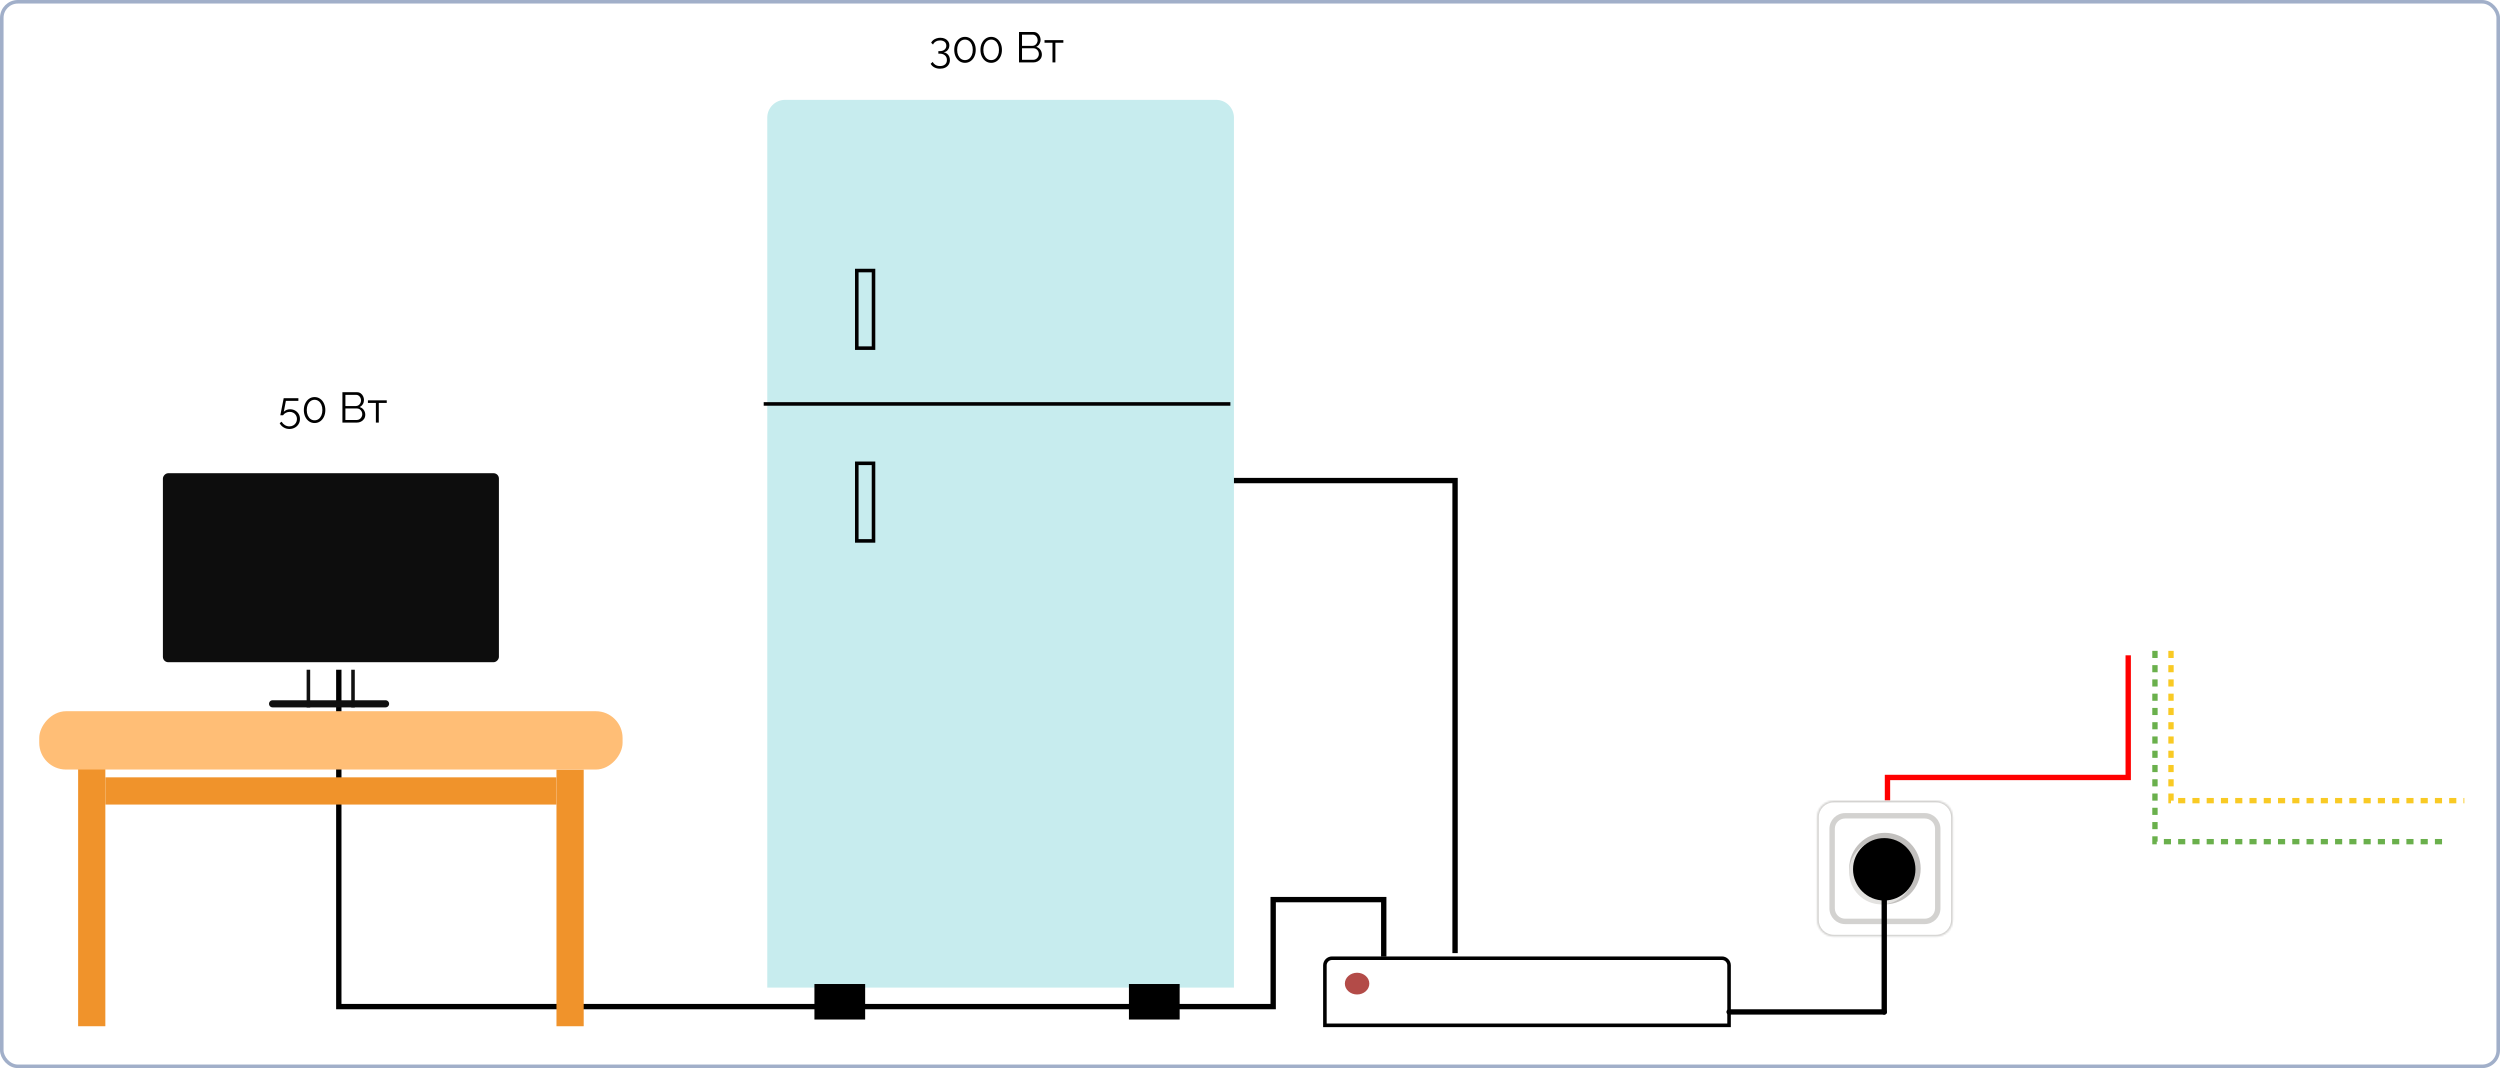 <svg width="1402" height="599" viewBox="0 0 1402 599" fill="none" xmlns="http://www.w3.org/2000/svg">
<rect x="1" y="1" width="1400" height="597" rx="9" stroke="#A1AFC9" stroke-width="2"/>
<path d="M1217.5 365V449H1382" stroke="#F9CA24" stroke-width="3" stroke-dasharray="4 4"/>
<path d="M1208.5 365V472H1373.5" stroke="#6AB04C" stroke-width="3" stroke-dasharray="4 4"/>
<path d="M1193.5 367.5V436H1058.5V481" stroke="#FF0000" stroke-width="3"/>
<path d="M776 536.5V504.5H714V564.5H190V362.5" stroke="black" stroke-width="3"/>
<path d="M816 534.5V269.5H652.5" stroke="black" stroke-width="3"/>
<g filter="url(#filter0_d_711_7)">
<path d="M690 64C690 58.477 685.523 54 680 54H438.281C432.758 54 428.281 58.477 428.281 64V551.835H690V64Z" fill="#C7ECEE"/>
</g>
<line y1="-1" x2="261.719" y2="-1" transform="matrix(-1 0 0 1 690 227.53)" stroke="black" stroke-width="2"/>
<rect x="-1" y="1" width="9.379" height="43.516" transform="matrix(-1 0 0 1 488.866 150.723)" stroke="black" stroke-width="2"/>
<rect x="-1" y="1" width="9.379" height="43.516" transform="matrix(-1 0 0 1 488.866 258.823)" stroke="black" stroke-width="2"/>
<rect width="28.448" height="19.913" transform="matrix(-1 0 0 1 661.552 551.835)" fill="black"/>
<rect width="28.448" height="19.913" transform="matrix(-1 0 0 1 485.177 551.835)" fill="black"/>
<g filter="url(#filter1_d_711_7)">
<path d="M967.659 539.366C967.659 537.157 965.868 535.366 963.659 535.366H745C742.791 535.366 741 537.157 741 539.366V573H967.659V539.366Z" fill="white" stroke="black" stroke-width="2"/>
<ellipse rx="6.86" ry="6.098" transform="matrix(-1 0 0 1 759.055 549.61)" fill="#B34B48"/>
</g>
<g filter="url(#filter2_d_711_7)">
<rect width="15.267" height="143.945" transform="matrix(-1 0 0 1 325.338 429.566)" fill="#F0932B"/>
<rect width="15.267" height="252.995" transform="matrix(4.37114e-08 1 1 -4.37114e-08 57.077 433.93)" fill="#F0932B"/>
<rect width="15.267" height="150.488" transform="matrix(-1 0 0 1 57.077 423.023)" fill="#F0932B"/>
<rect width="327.148" height="32.715" rx="15" transform="matrix(-1 0 0 1 347.148 396.852)" fill="#FFBE76"/>
</g>
<line x1="2" y1="-2" x2="65.354" y2="-2" transform="matrix(-1 0 0 1 218.213 396.698)" stroke="#101010" stroke-width="4" stroke-linecap="round"/>
<line y1="-1" x2="23.093" y2="-1" transform="matrix(-4.37114e-08 1 1 4.37114e-08 198.969 373.604)" stroke="#101010" stroke-width="2"/>
<line y1="-1" x2="23.093" y2="-1" transform="matrix(-4.37114e-08 1 1 4.37114e-08 173.952 373.604)" stroke="#101010" stroke-width="2"/>
<g filter="url(#filter3_d_711_7)">
<rect width="196.289" height="115.464" rx="3" transform="matrix(-1 0 0 1 281.719 258.141)" fill="white"/>
<rect width="188.437" height="105.996" rx="3" transform="matrix(-1 0 0 1 277.793 263.375)" fill="#0D0D0D"/>
</g>
<path d="M1028.35 525.218H1085.79C1090.98 525.218 1095.18 521.015 1095.18 515.831V458.387C1095.18 453.203 1090.98 449 1085.79 449H1028.35C1023.17 449 1018.96 453.203 1018.96 458.387V515.831C1018.96 521.015 1023.17 525.218 1028.35 525.218Z" fill="white"/>
<path d="M1079.39 459.012C1082.58 459.012 1085.17 461.602 1085.17 464.787V509.428C1085.17 512.613 1082.58 515.203 1079.39 515.203H1034.75C1031.57 515.203 1028.98 512.613 1028.98 509.428V464.787C1028.98 461.602 1031.57 459.012 1034.75 459.012H1079.39ZM1034.75 518.243H1079.39C1084.25 518.243 1088.21 514.289 1088.21 509.428V464.787C1088.21 459.925 1084.25 455.971 1079.39 455.971H1034.75C1029.89 455.971 1025.94 459.925 1025.94 464.787V509.428C1025.94 514.289 1029.89 518.243 1034.75 518.243Z" fill="#D3D2D0"/>
<path d="M1037.01 487.106C1037.01 498.186 1045.99 507.168 1057.07 507.168C1068.15 507.168 1077.13 498.186 1077.13 487.106C1077.13 476.027 1068.15 467.046 1057.07 467.046C1045.99 467.046 1037.01 476.027 1037.01 487.106Z" fill="#C2C0BE"/>
<path d="M1037.01 489.119C1037.01 499.086 1045.09 507.168 1055.06 507.168C1065.03 507.168 1073.11 499.086 1073.11 489.119C1073.11 479.151 1065.03 471.071 1055.06 471.071C1045.09 471.071 1037.01 479.151 1037.01 489.119Z" fill="#E3E2E0"/>
<path d="M1053.61 487.11C1053.61 489.024 1055.16 490.575 1057.07 490.575C1058.99 490.575 1060.54 489.024 1060.54 487.11C1060.54 485.197 1058.99 483.646 1057.07 483.646C1055.16 483.646 1053.61 485.197 1053.61 487.11Z" fill="#AAA9A8"/>
<path d="M1059.91 489.082C1059.8 489.249 1059.67 489.411 1059.52 489.56C1059.37 489.708 1059.21 489.834 1059.04 489.951L1054.24 485.135C1054.35 484.968 1054.48 484.805 1054.62 484.656C1054.77 484.508 1054.94 484.383 1055.1 484.267L1059.91 489.082Z" fill="#767779"/>
<path d="M1045.9 482.225C1048.6 482.225 1050.78 484.41 1050.78 487.107C1050.78 489.804 1048.6 491.992 1045.9 491.992C1043.2 491.992 1041.01 489.804 1041.01 487.107C1041.01 484.41 1043.2 482.225 1045.9 482.225Z" fill="#595A5C"/>
<path d="M1068.25 482.225C1070.95 482.225 1073.13 484.41 1073.13 487.107C1073.13 489.804 1070.95 491.992 1068.25 491.992C1065.55 491.992 1063.36 489.804 1063.36 487.107C1063.36 484.41 1065.55 482.225 1068.25 482.225Z" fill="#595A5C"/>
<mask id="path-32-inside-1_711_7" fill="white">
<path d="M1028.35 525.218H1085.79C1090.98 525.218 1095.18 521.015 1095.18 515.831V458.387C1095.18 453.203 1090.98 449 1085.79 449H1028.35C1023.17 449 1018.96 453.203 1018.96 458.387V515.831C1018.96 521.015 1023.17 525.218 1028.35 525.218Z"/>
</mask>
<path d="M1028.35 525.218H1085.79C1090.98 525.218 1095.18 521.015 1095.18 515.831V458.387C1095.18 453.203 1090.98 449 1085.79 449H1028.35C1023.17 449 1018.96 453.203 1018.96 458.387V515.831C1018.96 521.015 1023.17 525.218 1028.35 525.218Z" fill="white"/>
<path d="M1028.35 526.218H1085.79V524.218H1028.35V526.218ZM1085.79 526.218C1091.53 526.218 1096.18 521.567 1096.18 515.831H1094.18C1094.18 520.462 1090.43 524.218 1085.79 524.218V526.218ZM1096.18 515.831V458.387H1094.18V515.831H1096.18ZM1096.18 458.387C1096.18 452.651 1091.53 448 1085.79 448V450C1090.43 450 1094.18 453.755 1094.18 458.387H1096.18ZM1085.79 448H1028.35V450H1085.79V448ZM1028.35 448C1022.61 448 1017.96 452.651 1017.96 458.387H1019.96C1019.96 453.755 1023.72 450 1028.35 450V448ZM1017.96 458.387V515.831H1019.96V458.387H1017.96ZM1017.96 515.831C1017.96 521.567 1022.61 526.218 1028.35 526.218V524.218C1023.72 524.218 1019.96 520.462 1019.96 515.831H1017.96Z" fill="#D3D2D0" mask="url(#path-32-inside-1_711_7)"/>
<path d="M1079.39 459.012C1082.58 459.012 1085.17 461.602 1085.17 464.787V509.428C1085.17 512.613 1082.58 515.203 1079.39 515.203H1034.75C1031.57 515.203 1028.98 512.613 1028.98 509.428V464.787C1028.98 461.602 1031.57 459.012 1034.75 459.012H1079.39ZM1034.75 518.243H1079.39C1084.25 518.243 1088.21 514.289 1088.21 509.428V464.787C1088.21 459.925 1084.25 455.971 1079.39 455.971H1034.75C1029.89 455.971 1025.94 459.925 1025.94 464.787V509.428C1025.94 514.289 1029.89 518.243 1034.75 518.243Z" fill="#D3D2D0"/>
<path d="M1037.01 487.106C1037.01 498.186 1045.99 507.168 1057.07 507.168C1068.15 507.168 1077.13 498.186 1077.13 487.106C1077.13 476.027 1068.15 467.046 1057.07 467.046C1045.99 467.046 1037.01 476.027 1037.01 487.106Z" fill="#C2C0BE"/>
<path d="M1037.01 489.119C1037.01 499.086 1045.09 507.168 1055.06 507.168C1065.03 507.168 1073.11 499.086 1073.11 489.119C1073.11 479.151 1065.03 471.071 1055.06 471.071C1045.09 471.071 1037.01 479.151 1037.01 489.119Z" fill="#E3E2E0"/>
<path d="M1053.61 487.11C1053.61 489.024 1055.16 490.575 1057.07 490.575C1058.99 490.575 1060.54 489.024 1060.54 487.11C1060.54 485.197 1058.99 483.646 1057.07 483.646C1055.16 483.646 1053.61 485.197 1053.61 487.11Z" fill="#AAA9A8"/>
<path d="M1059.91 489.082C1059.8 489.249 1059.67 489.411 1059.52 489.56C1059.37 489.708 1059.21 489.834 1059.04 489.951L1054.24 485.135C1054.35 484.968 1054.48 484.805 1054.62 484.656C1054.77 484.508 1054.94 484.383 1055.1 484.267L1059.91 489.082Z" fill="#767779"/>
<path d="M1045.9 482.225C1048.6 482.225 1050.78 484.41 1050.78 487.107C1050.78 489.804 1048.6 491.992 1045.9 491.992C1043.2 491.992 1041.01 489.804 1041.01 487.107C1041.01 484.41 1043.2 482.225 1045.9 482.225Z" fill="#595A5C"/>
<path d="M1068.25 482.225C1070.95 482.225 1073.13 484.41 1073.13 487.107C1073.13 489.804 1070.95 491.992 1068.25 491.992C1065.55 491.992 1063.36 489.804 1063.36 487.107C1063.36 484.41 1065.55 482.225 1068.25 482.225Z" fill="#595A5C"/>
<circle r="17.5" transform="matrix(-1 0 0 1 1056.68 487.5)" fill="black"/>
<line x1="1056.68" y1="493.5" x2="1056.68" y2="567.5" stroke="black" stroke-width="3" stroke-linecap="round"/>
<line x1="969.683" y1="567.5" x2="1056.68" y2="567.5" stroke="black" stroke-width="3" stroke-linecap="round"/>
<path d="M162.288 240.576C161.088 240.576 160 240.272 159.024 239.664C158.048 239.072 157.32 238.288 156.84 237.312L157.92 236.496C158.368 237.28 158.976 237.912 159.744 238.392C160.528 238.872 161.384 239.112 162.312 239.112C163.112 239.112 163.824 238.936 164.448 238.584C165.088 238.232 165.592 237.744 165.96 237.12C166.344 236.496 166.536 235.776 166.536 234.96C166.536 234.176 166.352 233.488 165.984 232.896C165.632 232.288 165.144 231.816 164.52 231.48C163.912 231.144 163.224 230.976 162.456 230.976C161.72 230.976 161.016 231.144 160.344 231.48C159.672 231.8 159.128 232.272 158.712 232.896H157.2L159.096 223.296H167.328V224.808H160.32L159.144 230.928C159.56 230.48 160.072 230.136 160.68 229.896C161.288 229.64 161.944 229.512 162.648 229.512C163.688 229.512 164.624 229.744 165.456 230.208C166.304 230.672 166.976 231.312 167.472 232.128C167.968 232.944 168.216 233.88 168.216 234.936C168.216 236.056 167.944 237.04 167.4 237.888C166.872 238.736 166.16 239.392 165.264 239.856C164.368 240.336 163.376 240.576 162.288 240.576ZM182.446 229.968C182.446 231.376 182.182 232.632 181.654 233.736C181.142 234.824 180.43 235.68 179.518 236.304C178.606 236.928 177.574 237.24 176.422 237.24C175.27 237.24 174.238 236.928 173.326 236.304C172.43 235.68 171.718 234.824 171.19 233.736C170.662 232.632 170.398 231.376 170.398 229.968C170.398 228.56 170.662 227.312 171.19 226.224C171.718 225.12 172.43 224.256 173.326 223.632C174.238 222.992 175.27 222.672 176.422 222.672C177.574 222.672 178.606 222.992 179.518 223.632C180.43 224.256 181.142 225.12 181.654 226.224C182.182 227.312 182.446 228.56 182.446 229.968ZM180.79 229.968C180.79 228.832 180.606 227.832 180.238 226.968C179.87 226.104 179.358 225.432 178.702 224.952C178.046 224.456 177.286 224.208 176.422 224.208C175.558 224.208 174.798 224.456 174.142 224.952C173.486 225.432 172.966 226.104 172.582 226.968C172.214 227.832 172.03 228.832 172.03 229.968C172.03 231.104 172.214 232.104 172.582 232.968C172.966 233.832 173.486 234.504 174.142 234.984C174.798 235.464 175.558 235.704 176.422 235.704C177.286 235.704 178.046 235.464 178.702 234.984C179.358 234.488 179.87 233.816 180.238 232.968C180.606 232.104 180.79 231.104 180.79 229.968ZM204.843 232.608C204.843 233.456 204.627 234.216 204.195 234.888C203.763 235.544 203.179 236.064 202.443 236.448C201.723 236.816 200.931 237 200.067 237H192.027V219.96H200.235C201.035 219.96 201.723 220.176 202.299 220.608C202.891 221.024 203.339 221.568 203.643 222.24C203.963 222.896 204.123 223.584 204.123 224.304C204.123 225.152 203.907 225.936 203.475 226.656C203.043 227.376 202.443 227.912 201.675 228.264C202.651 228.552 203.419 229.088 203.979 229.872C204.555 230.656 204.843 231.568 204.843 232.608ZM203.163 232.32C203.163 231.744 203.035 231.216 202.779 230.736C202.523 230.24 202.171 229.84 201.723 229.536C201.291 229.232 200.795 229.08 200.235 229.08H193.707V235.536H200.067C200.643 235.536 201.163 235.384 201.627 235.08C202.091 234.776 202.459 234.384 202.731 233.904C203.019 233.408 203.163 232.88 203.163 232.32ZM193.707 221.424V227.712H199.563C200.123 227.712 200.619 227.568 201.051 227.28C201.483 226.976 201.827 226.584 202.083 226.104C202.339 225.624 202.467 225.112 202.467 224.568C202.467 223.992 202.347 223.472 202.107 223.008C201.867 222.528 201.539 222.144 201.123 221.856C200.707 221.568 200.235 221.424 199.707 221.424H193.707ZM210.795 237V225.96H206.331V224.496H216.891V225.96H212.427V237H210.795Z" fill="black"/>
<path d="M529.232 29.336C529.952 29.448 530.568 29.704 531.08 30.104C531.592 30.504 531.992 31.008 532.28 31.616C532.568 32.224 532.712 32.912 532.712 33.68C532.712 34.64 532.48 35.488 532.016 36.224C531.552 36.96 530.904 37.528 530.072 37.928C529.24 38.328 528.272 38.528 527.168 38.528C525.952 38.528 524.888 38.28 523.976 37.784C523.064 37.304 522.376 36.632 521.912 35.768L523.04 34.736C523.392 35.424 523.912 35.976 524.6 36.392C525.288 36.824 526.144 37.04 527.168 37.04C528.352 37.04 529.288 36.744 529.976 36.152C530.68 35.576 531.032 34.744 531.032 33.656C531.032 32.568 530.664 31.704 529.928 31.064C529.208 30.408 528.176 30.08 526.832 30.08H526.232V28.688H526.88C528.112 28.688 529.056 28.4 529.712 27.824C530.368 27.248 530.696 26.512 530.696 25.616C530.696 24.96 530.544 24.416 530.24 23.984C529.936 23.552 529.52 23.224 528.992 23C528.48 22.776 527.888 22.664 527.216 22.664C526.304 22.664 525.496 22.872 524.792 23.288C524.104 23.688 523.584 24.248 523.232 24.968L522.176 23.96C522.448 23.4 522.84 22.912 523.352 22.496C523.864 22.08 524.464 21.76 525.152 21.536C525.84 21.296 526.576 21.176 527.36 21.176C528.352 21.176 529.224 21.36 529.976 21.728C530.728 22.08 531.32 22.576 531.752 23.216C532.184 23.856 532.4 24.608 532.4 25.472C532.4 26.112 532.272 26.704 532.016 27.248C531.76 27.792 531.392 28.248 530.912 28.616C530.448 28.984 529.888 29.224 529.232 29.336ZM547.188 27.968C547.188 29.376 546.924 30.632 546.396 31.736C545.884 32.824 545.172 33.68 544.26 34.304C543.348 34.928 542.316 35.24 541.164 35.24C540.012 35.24 538.98 34.928 538.068 34.304C537.172 33.68 536.46 32.824 535.932 31.736C535.404 30.632 535.14 29.376 535.14 27.968C535.14 26.56 535.404 25.312 535.932 24.224C536.46 23.12 537.172 22.256 538.068 21.632C538.98 20.992 540.012 20.672 541.164 20.672C542.316 20.672 543.348 20.992 544.26 21.632C545.172 22.256 545.884 23.12 546.396 24.224C546.924 25.312 547.188 26.56 547.188 27.968ZM545.532 27.968C545.532 26.832 545.348 25.832 544.98 24.968C544.612 24.104 544.1 23.432 543.444 22.952C542.788 22.456 542.028 22.208 541.164 22.208C540.3 22.208 539.54 22.456 538.884 22.952C538.228 23.432 537.708 24.104 537.324 24.968C536.956 25.832 536.772 26.832 536.772 27.968C536.772 29.104 536.956 30.104 537.324 30.968C537.708 31.832 538.228 32.504 538.884 32.984C539.54 33.464 540.3 33.704 541.164 33.704C542.028 33.704 542.788 33.464 543.444 32.984C544.1 32.488 544.612 31.816 544.98 30.968C545.348 30.104 545.532 29.104 545.532 27.968ZM561.884 27.968C561.884 29.376 561.62 30.632 561.092 31.736C560.58 32.824 559.868 33.68 558.956 34.304C558.044 34.928 557.012 35.24 555.86 35.24C554.708 35.24 553.676 34.928 552.764 34.304C551.868 33.68 551.156 32.824 550.628 31.736C550.1 30.632 549.836 29.376 549.836 27.968C549.836 26.56 550.1 25.312 550.628 24.224C551.156 23.12 551.868 22.256 552.764 21.632C553.676 20.992 554.708 20.672 555.86 20.672C557.012 20.672 558.044 20.992 558.956 21.632C559.868 22.256 560.58 23.12 561.092 24.224C561.62 25.312 561.884 26.56 561.884 27.968ZM560.228 27.968C560.228 26.832 560.044 25.832 559.676 24.968C559.308 24.104 558.796 23.432 558.14 22.952C557.484 22.456 556.724 22.208 555.86 22.208C554.996 22.208 554.236 22.456 553.58 22.952C552.924 23.432 552.404 24.104 552.02 24.968C551.652 25.832 551.468 26.832 551.468 27.968C551.468 29.104 551.652 30.104 552.02 30.968C552.404 31.832 552.924 32.504 553.58 32.984C554.236 33.464 554.996 33.704 555.86 33.704C556.724 33.704 557.484 33.464 558.14 32.984C558.796 32.488 559.308 31.816 559.676 30.968C560.044 30.104 560.228 29.104 560.228 27.968ZM584.28 30.608C584.28 31.456 584.064 32.216 583.632 32.888C583.2 33.544 582.616 34.064 581.88 34.448C581.16 34.816 580.368 35 579.504 35H571.464V17.96H579.672C580.472 17.96 581.16 18.176 581.736 18.608C582.328 19.024 582.776 19.568 583.08 20.24C583.4 20.896 583.56 21.584 583.56 22.304C583.56 23.152 583.344 23.936 582.912 24.656C582.48 25.376 581.88 25.912 581.112 26.264C582.088 26.552 582.856 27.088 583.416 27.872C583.992 28.656 584.28 29.568 584.28 30.608ZM582.6 30.32C582.6 29.744 582.472 29.216 582.216 28.736C581.96 28.24 581.608 27.84 581.16 27.536C580.728 27.232 580.232 27.08 579.672 27.08H573.144V33.536H579.504C580.08 33.536 580.6 33.384 581.064 33.08C581.528 32.776 581.896 32.384 582.168 31.904C582.456 31.408 582.6 30.88 582.6 30.32ZM573.144 19.424V25.712H579C579.56 25.712 580.056 25.568 580.488 25.28C580.92 24.976 581.264 24.584 581.52 24.104C581.776 23.624 581.904 23.112 581.904 22.568C581.904 21.992 581.784 21.472 581.544 21.008C581.304 20.528 580.976 20.144 580.56 19.856C580.144 19.568 579.672 19.424 579.144 19.424H573.144ZM590.233 35V23.96H585.769V22.496H596.329V23.96H591.865V35H590.233Z" fill="black"/>
<defs>
<filter id="filter0_d_711_7" x="420.281" y="46" width="281.719" height="517.835" filterUnits="userSpaceOnUse" color-interpolation-filters="sRGB">
<feFlood flood-opacity="0" result="BackgroundImageFix"/>
<feColorMatrix in="SourceAlpha" type="matrix" values="0 0 0 0 0 0 0 0 0 0 0 0 0 0 0 0 0 0 127 0" result="hardAlpha"/>
<feOffset dx="2" dy="2"/>
<feGaussianBlur stdDeviation="5"/>
<feComposite in2="hardAlpha" operator="out"/>
<feColorMatrix type="matrix" values="0 0 0 0 0 0 0 0 0 0 0 0 0 0 0 0 0 0 0.25 0"/>
<feBlend mode="normal" in2="BackgroundImageFix" result="effect1_dropShadow_711_7"/>
<feBlend mode="normal" in="SourceGraphic" in2="effect1_dropShadow_711_7" result="shape"/>
</filter>
<filter id="filter1_d_711_7" x="737" y="531.366" width="238.659" height="49.634" filterUnits="userSpaceOnUse" color-interpolation-filters="sRGB">
<feFlood flood-opacity="0" result="BackgroundImageFix"/>
<feColorMatrix in="SourceAlpha" type="matrix" values="0 0 0 0 0 0 0 0 0 0 0 0 0 0 0 0 0 0 127 0" result="hardAlpha"/>
<feOffset dx="2" dy="2"/>
<feGaussianBlur stdDeviation="2.5"/>
<feComposite in2="hardAlpha" operator="out"/>
<feColorMatrix type="matrix" values="0 0 0 0 0 0 0 0 0 0 0 0 0 0 0 0 0 0 0.25 0"/>
<feBlend mode="normal" in2="BackgroundImageFix" result="effect1_dropShadow_711_7"/>
<feBlend mode="normal" in="SourceGraphic" in2="effect1_dropShadow_711_7" result="shape"/>
</filter>
<filter id="filter2_d_711_7" x="17" y="393.852" width="337.148" height="186.66" filterUnits="userSpaceOnUse" color-interpolation-filters="sRGB">
<feFlood flood-opacity="0" result="BackgroundImageFix"/>
<feColorMatrix in="SourceAlpha" type="matrix" values="0 0 0 0 0 0 0 0 0 0 0 0 0 0 0 0 0 0 127 0" result="hardAlpha"/>
<feOffset dx="2" dy="2"/>
<feGaussianBlur stdDeviation="2.5"/>
<feComposite in2="hardAlpha" operator="out"/>
<feColorMatrix type="matrix" values="0 0 0 0 0 0 0 0 0 0 0 0 0 0 0 0 0 0 0.25 0"/>
<feBlend mode="normal" in2="BackgroundImageFix" result="effect1_dropShadow_711_7"/>
<feBlend mode="normal" in="SourceGraphic" in2="effect1_dropShadow_711_7" result="shape"/>
</filter>
<filter id="filter3_d_711_7" x="77.43" y="250.141" width="216.289" height="135.464" filterUnits="userSpaceOnUse" color-interpolation-filters="sRGB">
<feFlood flood-opacity="0" result="BackgroundImageFix"/>
<feColorMatrix in="SourceAlpha" type="matrix" values="0 0 0 0 0 0 0 0 0 0 0 0 0 0 0 0 0 0 127 0" result="hardAlpha"/>
<feOffset dx="2" dy="2"/>
<feGaussianBlur stdDeviation="5"/>
<feComposite in2="hardAlpha" operator="out"/>
<feColorMatrix type="matrix" values="0 0 0 0 0 0 0 0 0 0 0 0 0 0 0 0 0 0 0.25 0"/>
<feBlend mode="normal" in2="BackgroundImageFix" result="effect1_dropShadow_711_7"/>
<feBlend mode="normal" in="SourceGraphic" in2="effect1_dropShadow_711_7" result="shape"/>
</filter>
</defs>
</svg>
